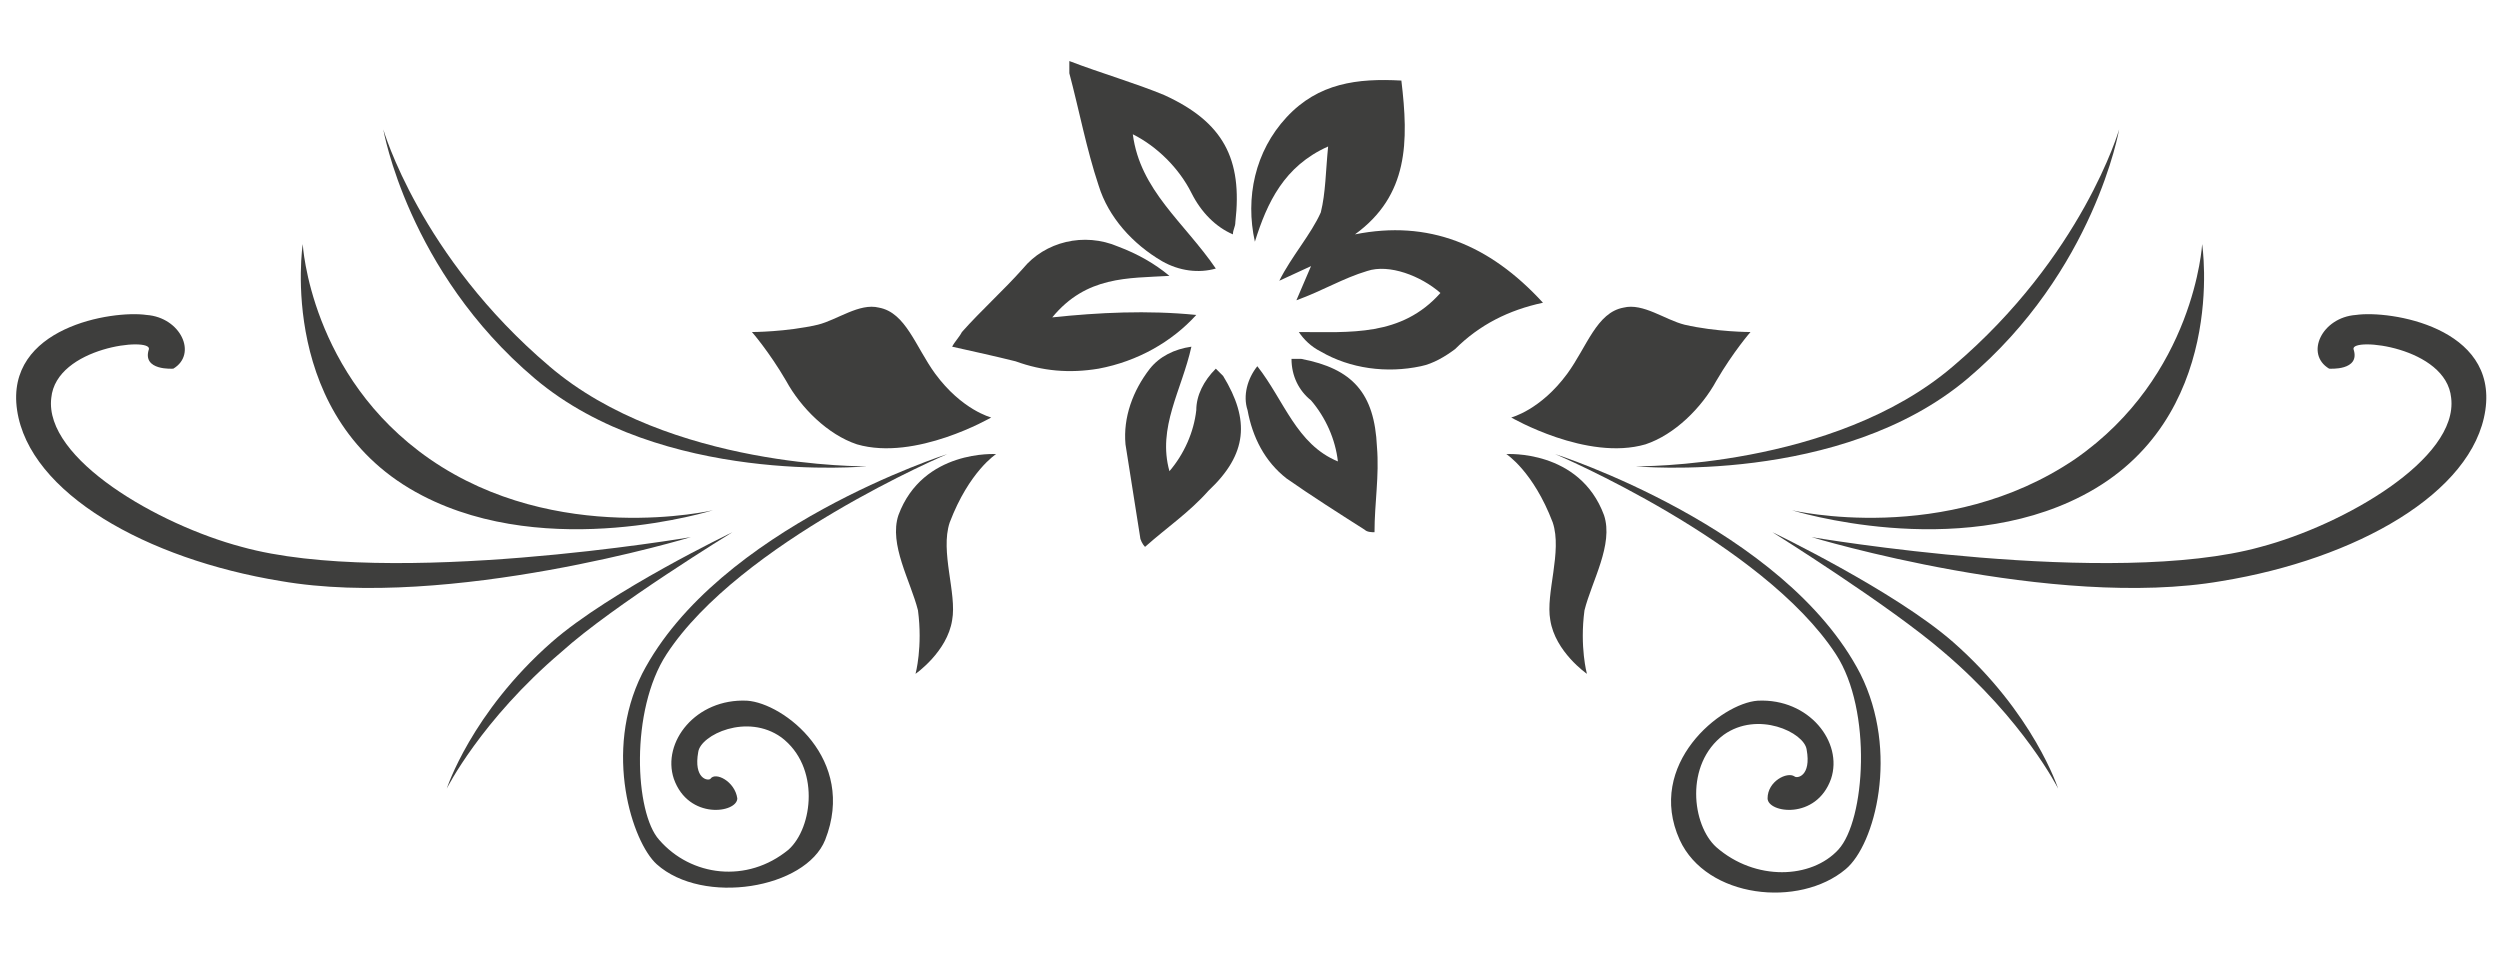 <?xml version="1.0" encoding="utf-8"?>
<!-- Generator: Adobe Illustrator 21.1.0, SVG Export Plug-In . SVG Version: 6.00 Build 0)  -->
<svg version="1.1" id="Capa_1" xmlns="http://www.w3.org/2000/svg" xmlns:xlink="http://www.w3.org/1999/xlink" x="0px" y="0px"
	 viewBox="0 0 102.4 39.5" style="enable-background:new 0 0 102.4 39.5;" xml:space="preserve">
<style type="text/css">
	.st0{fill:#3E3E3D;}
</style>
<path class="st0" d="M61.9,17.1c0,0,1.2-0.3,2.3-1.8c0.8-1.1,1.2-2.5,2.3-2.7c0.8-0.2,1.7,0.5,2.5,0.7c1.3,0.3,2.7,0.3,2.7,0.3
	s-0.7,0.8-1.4,2c-0.6,1.1-1.7,2.2-2.9,2.6C65,18.9,61.9,17.1,61.9,17.1z"/>
<path class="st0" d="M61.7,18.6c0,0,3-0.2,4,2.5c0.4,1.2-0.5,2.7-0.8,3.9c-0.2,1.5,0.1,2.6,0.1,2.6c0,0-1.3-0.9-1.5-2.2
	c-0.2-1.1,0.5-2.8,0.1-4C62.8,19.3,61.7,18.6,61.7,18.6z"/>
<path class="st0" d="M67,19.1c0,0,8.4,0.8,13.6-3.6s6.2-10.2,6.2-10.2S85.3,10.5,80,15C75.1,19.2,67,19.1,67,19.1z"/>
<path class="st0" d="M73.4,20.9c0,0,6.7,2.1,11.9-0.6c6-3.1,4.9-10.3,4.9-10.3s-0.3,5.4-5.2,8.8C79.7,22.4,73.4,20.9,73.4,20.9z"/>
<path class="st0" d="M72.6,21.8c0,0,5,2.4,7.4,4.5c3.3,2.9,4.3,6,4.3,6s-1.4-2.8-4.7-5.6C77.4,24.8,72.6,21.8,72.6,21.8z"/>
<path class="st0" d="M95.4,15.1c-1-0.6-0.3-2.1,1.1-2.2c1.4-0.2,5.8,0.5,5.3,3.9s-5.3,6.1-10.8,7C84.1,25,74.2,22,74.2,22
	s12.3,2.1,18.4,0.4c3.4-0.9,8.1-3.6,7.8-6.1c-0.2-2.1-4.1-2.5-4-2C96.7,15.2,95.4,15.1,95.4,15.1z"/>
<path class="st0" d="M72.4,32.7c0,0.6,2,0.9,2.6-0.8c0.5-1.5-0.9-3.3-3-3.2c-1.5,0.1-4.6,2.6-3.2,5.7c1.1,2.4,4.9,2.8,6.8,1.2
	c1.2-1,2.2-4.8,0.6-8c-3.1-6-12.5-9-12.5-9s8.5,3.6,11.5,8.2c1.5,2.3,1.2,6.8,0.1,8c-1.1,1.2-3.4,1.3-5-0.1c-1-0.9-1.3-3.4,0.3-4.6
	c1.4-1,3.3-0.1,3.4,0.6c0.2,1.1-0.4,1.2-0.5,1.1C73.2,31.6,72.4,32,72.4,32.7z"/>
<path class="st0" d="M40.6,17.1c0,0-1.2-0.3-2.3-1.8c-0.8-1.1-1.2-2.5-2.3-2.7c-0.8-0.2-1.7,0.5-2.5,0.7c-1.3,0.3-2.7,0.3-2.7,0.3
	s0.7,0.8,1.4,2c0.6,1.1,1.7,2.2,2.9,2.6C37.5,18.9,40.6,17.1,40.6,17.1z"/>
<path class="st0" d="M40.8,18.6c0,0-3-0.2-4,2.5c-0.4,1.2,0.5,2.7,0.8,3.9c0.2,1.5-0.1,2.6-0.1,2.6c0,0,1.3-0.9,1.5-2.2
	c0.2-1.1-0.5-2.8-0.1-4C39.7,19.3,40.8,18.6,40.8,18.6z"/>
<path class="st0" d="M35.5,19.1c0,0-8.4,0.8-13.6-3.6S15.7,5.3,15.7,5.3s1.5,5.2,6.8,9.7C27.4,19.2,35.5,19.1,35.5,19.1z"/>
<path class="st0" d="M29.2,20.9c0,0-6.7,2.1-11.9-0.6c-6-3.1-4.9-10.3-4.9-10.3s0.3,5.4,5.2,8.8C22.8,22.4,29.2,20.9,29.2,20.9z"/>
<path class="st0" d="M30,21.8c0,0-5,2.4-7.4,4.5c-3.3,2.9-4.3,6-4.3,6s1.4-2.8,4.7-5.6C25.1,24.8,30,21.8,30,21.8z"/>
<path class="st0" d="M7.1,15.1c1-0.6,0.3-2.1-1.1-2.2c-1.4-0.2-5.8,0.5-5.3,3.9s5.3,6.1,10.8,7C18.4,25,28.3,22,28.3,22
	S16,24.1,9.9,22.4c-3.4-0.9-8.1-3.6-7.8-6.1c0.2-2.1,4.1-2.5,4-2C5.8,15.2,7.1,15.1,7.1,15.1z"/>
<path class="st0" d="M30.2,32.7c0,0.6-2,0.9-2.6-0.8c-0.5-1.5,0.9-3.3,3-3.2c1.5,0.1,4.5,2.4,3.2,5.7c-0.8,2-5,2.7-6.9,1
	c-1-0.9-2.2-4.6-0.6-7.8c3.1-6,12.5-9,12.5-9s-8.5,3.6-11.5,8.2c-1.5,2.3-1.3,6.5-0.3,7.6c1.3,1.5,3.6,1.8,5.3,0.4
	c1-0.9,1.3-3.4-0.3-4.6c-1.4-1-3.3-0.1-3.4,0.6c-0.2,1.1,0.4,1.2,0.5,1.1C29.3,31.6,30.1,32,30.2,32.7z"/>
<g id="Capa_2">
</g>
<path class="st0" d="M63.2,12.4c-1.4,0.3-2.6,0.9-3.6,1.9c-0.4,0.3-0.9,0.6-1.4,0.7c-1.4,0.3-2.9,0.1-4.1-0.6
	c-0.4-0.2-0.7-0.5-0.9-0.8c2.1,0,4.2,0.2,5.8-1.6c-0.8-0.7-2.1-1.2-3-0.9c-1,0.3-1.8,0.8-2.9,1.2l0.6-1.4l-1.3,0.6
	c0.5-1,1.3-1.9,1.7-2.8C54.3,7.9,54.3,7,54.4,6c-1.8,0.8-2.5,2.3-3,3.9c-0.4-1.8,0-3.7,1.3-5.1c1.3-1.4,2.9-1.6,4.7-1.5
	c0.3,2.5,0.3,4.7-1.9,6.3C58.5,9,61,10,63.2,12.4z"/>
<path class="st0" d="M49.8,11c-0.7,0.2-1.5,0.1-2.2-0.3C46.4,10,45.4,8.9,45,7.6c-0.5-1.5-0.8-3.1-1.2-4.6c0-0.2,0-0.3,0-0.5
	c1.3,0.5,2.7,0.9,3.9,1.4c2.4,1.1,3.2,2.6,2.9,5.2c0,0.2-0.1,0.3-0.1,0.5c-0.7-0.3-1.3-0.9-1.7-1.7c-0.5-1-1.4-1.9-2.4-2.4
	C46.7,7.8,48.5,9.1,49.8,11z"/>
<path class="st0" d="M43.1,13c1.9-0.2,3.9-0.3,5.9-0.1c-1,1.1-2.4,1.9-4,2.2c-1.2,0.2-2.3,0.1-3.4-0.3c-0.8-0.2-1.7-0.4-2.6-0.6
	c0.1-0.2,0.3-0.4,0.4-0.6c0.8-0.9,1.7-1.7,2.5-2.6c0.9-1.1,2.5-1.5,3.9-0.9c0.8,0.3,1.5,0.7,2.1,1.2C46.2,11.4,44.5,11.3,43.1,13z"
	/>
<path class="st0" d="M48.8,14.2c-0.7,0.1-1.3,0.4-1.7,0.9c-0.7,0.9-1.1,2-1,3.1c0.2,1.3,0.4,2.5,0.6,3.8c0,0.1,0.1,0.3,0.2,0.4
	c0.9-0.8,1.8-1.4,2.6-2.3c1.6-1.5,1.7-2.9,0.6-4.7c-0.1-0.1-0.2-0.2-0.3-0.3c-0.5,0.5-0.8,1.1-0.8,1.7c-0.1,0.9-0.5,1.8-1.1,2.5
	C47.4,17.5,48.4,16,48.8,14.2z"/>
<path class="st0" d="M51.5,15c-0.4,0.5-0.6,1.2-0.4,1.8c0.2,1.1,0.7,2.1,1.6,2.8c1,0.7,2.1,1.4,3.2,2.1c0.1,0.1,0.3,0.1,0.4,0.1
	c0-1.2,0.2-2.3,0.1-3.5c-0.1-2.2-1-3.2-3.1-3.6c-0.1,0-0.3,0-0.4,0c0,0.7,0.3,1.3,0.8,1.7c0.6,0.7,1,1.6,1.1,2.5
	C53.1,18.2,52.6,16.4,51.5,15z"/>
</svg>
